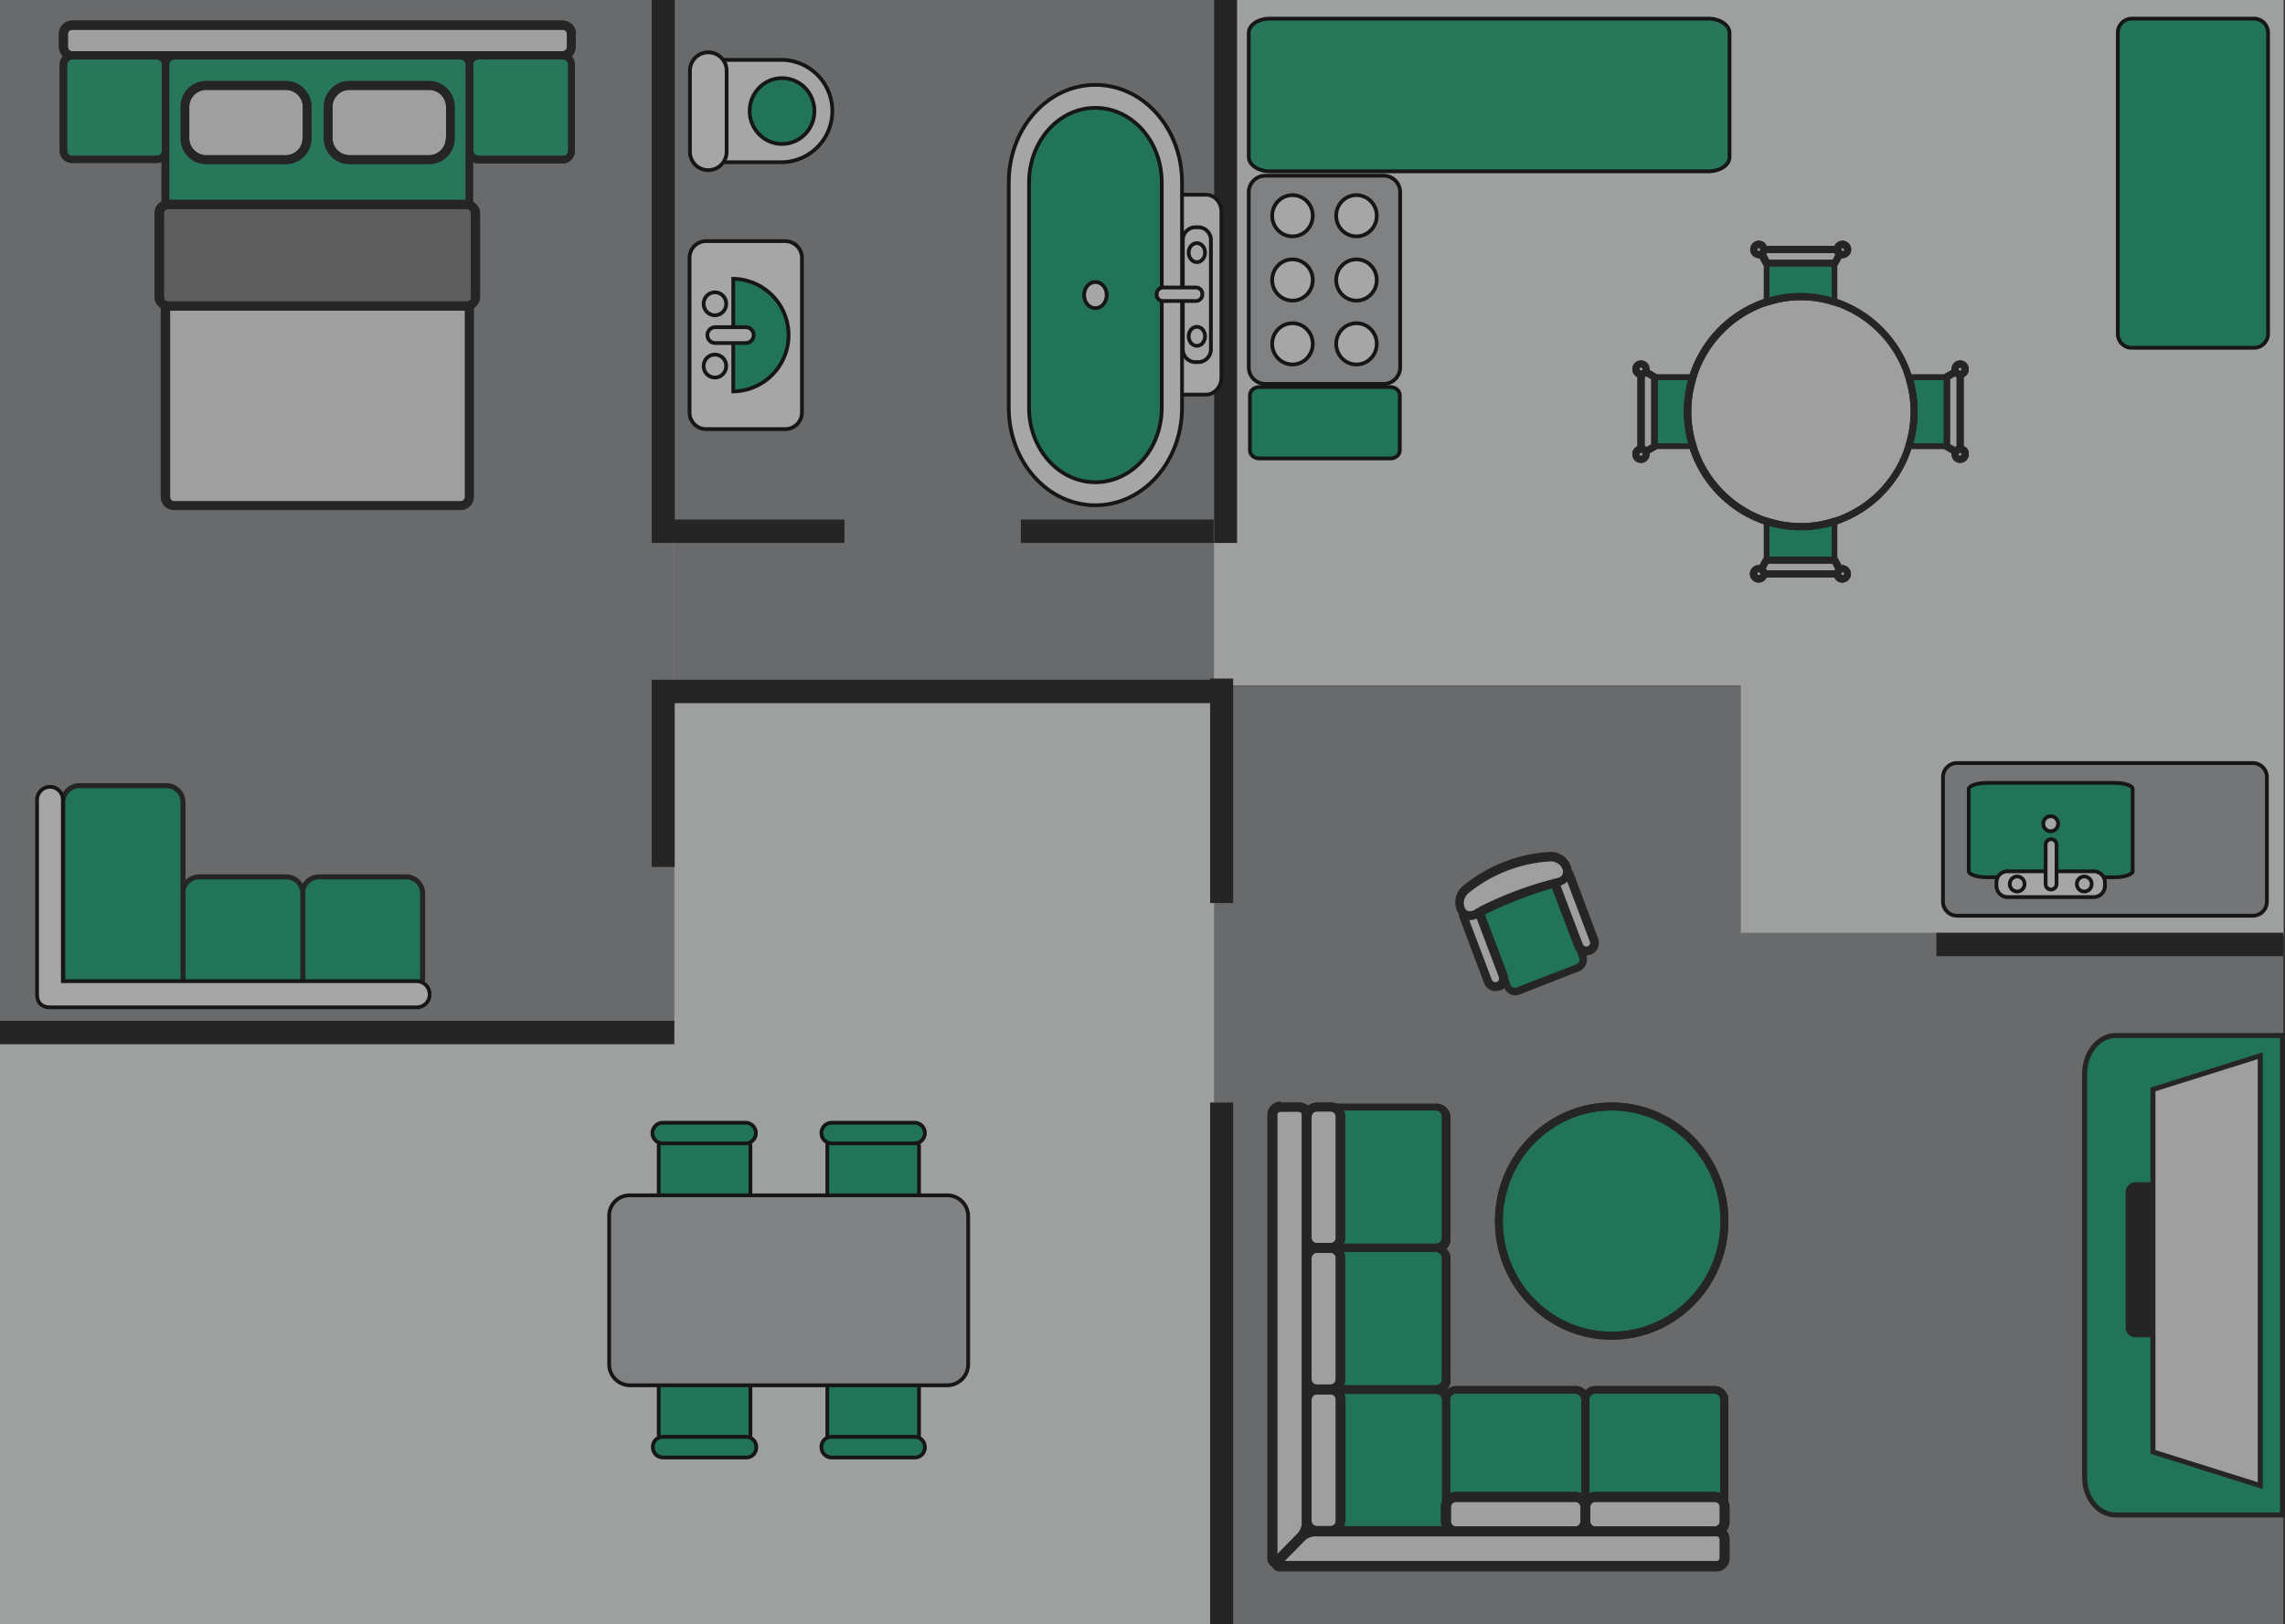 <svg xmlns="http://www.w3.org/2000/svg" viewBox="-5894.5 1399.089 914.563 650.246"><rect x="-5894.5" y="1399.089" width="914.563" height="650.246" fill="#333333" stroke="none"/><defs><style>.a{opacity:0.566;}.b{fill:#f1f2f2;}.c,.j,.n{fill:#14a774;}.c,.d,.k,.l,.m{stroke:#000;stroke-width:1.5px;}.c,.d,.k,.l,.m,.n,.o{stroke-miterlimit:10;}.d{fill:#bcbec0;}.e{fill:#939598;}.f{fill:#1a1a1a;}.g,.m{fill:#20ab7b;}.h,.o{fill:#f2f2f2;}.i{fill:gray;}.k{fill:#a7a9ac;}.l{fill:#fff;}.n,.o{stroke:#1a1a1a;stroke-width:2px;}</style></defs><g class="a" transform="translate(-5894.5 1399.089)"><rect class="b" width="487.161" height="375.606" transform="translate(0 274.64)"/><g transform="translate(243.815 449.425)"><g transform="translate(17.337)"><g transform="translate(67.631 93.981)"><path class="c" d="M217,378.019h26.709a4.975,4.975,0,0,0,5-5.08V347.38a4.975,4.975,0,0,0-5-5.08H217a4.975,4.975,0,0,0-5,5.08v25.559A5.075,5.075,0,0,0,217,378.019Z" transform="translate(-209.657 -342.3)"/><path class="c" d="M247.83,362.3a4.066,4.066,0,0,1,4.061,4.128,3.972,3.972,0,0,1-4.061,4.128H214.561a4.066,4.066,0,0,1-4.061-4.128,3.972,3.972,0,0,1,4.061-4.128Z" transform="translate(-210.5 -330.55)"/></g><g transform="translate(67.631)"><path class="c" d="M243.707,285.9H217a4.975,4.975,0,0,0-5,5.08v25.559a4.975,4.975,0,0,0,5,5.08h26.709a4.975,4.975,0,0,0,5-5.08V290.821A5.15,5.15,0,0,0,243.707,285.9Z" transform="translate(-209.657 -281.455)"/><path class="c" d="M214.561,291.355a4.128,4.128,0,0,1,0-8.255H247.83a4.128,4.128,0,0,1,0,8.255Z" transform="translate(-210.5 -283.1)"/></g><g transform="translate(0.156 93.981)"><path class="c" d="M173.8,378.019h26.709a4.975,4.975,0,0,0,5-5.08V347.38a4.975,4.975,0,0,0-5-5.08H173.8a4.975,4.975,0,0,0-5,5.08v25.559A5.075,5.075,0,0,0,173.8,378.019Z" transform="translate(-166.457 -342.3)"/><path class="c" d="M204.63,362.3a4.066,4.066,0,0,1,4.061,4.128,3.972,3.972,0,0,1-4.061,4.128H171.361a4.066,4.066,0,0,1-4.061-4.128,3.972,3.972,0,0,1,4.061-4.128Z" transform="translate(-167.3 -330.55)"/></g><path class="c" d="M200.507,285.9H173.8a4.975,4.975,0,0,0-5,5.08v25.559a4.975,4.975,0,0,0,5,5.08h26.709a4.975,4.975,0,0,0,5-5.08V290.821A5.15,5.15,0,0,0,200.507,285.9Z" transform="translate(-166.301 -281.455)"/><path class="c" d="M171.261,291.355a4.128,4.128,0,0,1,0-8.255H204.53a4.128,4.128,0,0,1,0,8.255Z" transform="translate(-167.2 -283.1)"/></g><path class="d" d="M156.1,309.657V369.03a8.4,8.4,0,0,0,8.278,8.414h127.14a8.4,8.4,0,0,0,8.278-8.414V309.816a8.4,8.4,0,0,0-8.278-8.414H164.378A8.165,8.165,0,0,0,156.1,309.657Z" transform="translate(-156.1 -272.35)"/></g><rect class="b" width="270.055" height="274.481"/><rect class="e" width="217.262" height="274.481" transform="translate(270.055)"/><rect class="e" width="269.898" height="411.96"/><rect class="b" width="217.262" height="274.481" transform="translate(485.911)"/><rect class="e" width="217.262" height="375.606" transform="translate(485.911 274.64)"/><rect class="b" width="217.262" height="374.336" transform="translate(696.769)"/><rect class="e" width="216.95" height="276.863" transform="translate(696.925 373.383)"/><g transform="translate(23.585 8.255)"><path class="f" d="M222.053,10.6a5.31,5.31,0,0,0-5.311-5.4H20.41a5.31,5.31,0,0,0-5.31,5.4v5.08a5.59,5.59,0,0,0,1.562,3.81,5.172,5.172,0,0,0-1.25,3.334V57.27a4.907,4.907,0,0,0,4.842,4.921H54.148a4.267,4.267,0,0,0,2.03-.476V77.591a5.37,5.37,0,0,0-2.811,4.763v33.338a5.083,5.083,0,0,0,2.5,4.445V195.7a5.31,5.31,0,0,0,5.311,5.4H175.821a5.31,5.31,0,0,0,5.311-5.4V120.295a5.438,5.438,0,0,0,2.5-4.445V82.512a5.37,5.37,0,0,0-2.811-4.763V61.874a4.746,4.746,0,0,0,2.031.476h33.894a4.907,4.907,0,0,0,4.842-4.921V22.821a5.172,5.172,0,0,0-1.25-3.334,5.59,5.59,0,0,0,1.562-3.81V10.6Z" transform="translate(-15.1 -5.2)"/><path class="g" d="M175.89,15.376a2.86,2.86,0,0,0-1.093-.318H60.153a2.231,2.231,0,0,0-1.093.318,2,2,0,0,0-.937,1.746V71.257H176.984V17.123A2.607,2.607,0,0,0,175.89,15.376ZM114.976,46.65a10.216,10.216,0,0,1-10.152,10.319H72.8A10.216,10.216,0,0,1,62.652,46.65V34.109A10.216,10.216,0,0,1,72.8,23.79h32.019a10.216,10.216,0,0,1,10.152,10.319Zm57.322,0a10.216,10.216,0,0,1-10.152,10.319H130.126A10.216,10.216,0,0,1,119.974,46.65V34.109A10.216,10.216,0,0,1,130.126,23.79h32.019A10.216,10.216,0,0,1,172.3,34.109ZM54.217,15.376a2.86,2.86,0,0,0-1.093-.318H19.23a2.275,2.275,0,0,0-2.03,2.223v34.29a2.085,2.085,0,0,0,2.03,2.064H53.124a2.085,2.085,0,0,0,2.03-2.064V17.123A2,2,0,0,0,54.217,15.376Zm162.439-.159a2.2,2.2,0,0,0-.937-.318H181.826a2.231,2.231,0,0,0-1.093.318,2,2,0,0,0-.937,1.746V51.572a2.085,2.085,0,0,0,2.031,2.064h33.893a2.085,2.085,0,0,0,2.03-2.064V17.123A2.429,2.429,0,0,0,216.656,15.218Z" transform="translate(-13.92 0.499)"/><path class="h" d="M58.166,194.509a1.748,1.748,0,0,0,1.718,1.746H174.528a1.748,1.748,0,0,0,1.718-1.746V119.9H58.166ZM104.711,57.665a6.822,6.822,0,0,0,6.716-6.826V38.3a6.823,6.823,0,0,0-6.716-6.826H72.692A6.822,6.822,0,0,0,65.975,38.3V50.839a6.823,6.823,0,0,0,6.716,6.826ZM215.451,7.5H19.118A1.748,1.748,0,0,0,17.4,9.246v5.08a1.748,1.748,0,0,0,1.718,1.746H215.451a1.748,1.748,0,0,0,1.718-1.746V9.246A1.748,1.748,0,0,0,215.451,7.5ZM162.033,57.665a6.822,6.822,0,0,0,6.716-6.826V38.3a6.823,6.823,0,0,0-6.716-6.826H130.014A6.822,6.822,0,0,0,123.3,38.3V50.839a6.823,6.823,0,0,0,6.716,6.826Z" transform="translate(-13.808 -3.849)"/><path class="i" d="M164.3,53.176c-.156-.159-.312-.159-.469-.317a.927.927,0,0,0-.625-.159H43.718c-.312,0-.469,0-.625.159-.156,0-.312.159-.469.317A1.558,1.558,0,0,0,42,54.605V87.943a2.027,2.027,0,0,0,.625,1.429,2.231,2.231,0,0,0,1.093.318H163.2a2.231,2.231,0,0,0,1.093-.318,1.558,1.558,0,0,0,.625-1.429V54.605A1.558,1.558,0,0,0,164.3,53.176Z" transform="translate(0.015 22.707)"/><path class="f" d="M222.053,10.6a5.31,5.31,0,0,0-5.311-5.4H20.41a5.31,5.31,0,0,0-5.31,5.4v5.08a5.59,5.59,0,0,0,1.562,3.81,5.172,5.172,0,0,0-1.25,3.334V57.27a4.907,4.907,0,0,0,4.842,4.921H54.148a4.267,4.267,0,0,0,2.03-.476V77.591a5.37,5.37,0,0,0-2.811,4.763v33.338a5.083,5.083,0,0,0,2.5,4.445V195.7a5.31,5.31,0,0,0,5.311,5.4H175.821a5.31,5.31,0,0,0,5.311-5.4V120.295a5.438,5.438,0,0,0,2.5-4.445V82.512a5.37,5.37,0,0,0-2.811-4.763V61.874a4.746,4.746,0,0,0,2.031.476h33.894a4.907,4.907,0,0,0,4.842-4.921V22.821a5.172,5.172,0,0,0-1.25-3.334,5.59,5.59,0,0,0,1.562-3.81V10.6ZM56.334,57.27a2.085,2.085,0,0,1-2.03,2.064H20.41a2.085,2.085,0,0,1-2.03-2.064V22.821a2.208,2.208,0,0,1,1.093-1.905c.156-.159.625-.159.937-.159H54.3a2.231,2.231,0,0,1,1.093.318,2,2,0,0,1,.937,1.746ZM177.7,195.861a1.748,1.748,0,0,1-1.718,1.746H61.333a1.748,1.748,0,0,1-1.718-1.746V121.247H177.851v74.613Zm2.343-80.011a2.027,2.027,0,0,1-.625,1.429,2.231,2.231,0,0,1-1.093.318H58.834a2.231,2.231,0,0,1-1.093-.318,1.558,1.558,0,0,1-.625-1.429V82.512a2.027,2.027,0,0,1,.625-1.429c.156-.159.312-.159.469-.317a.927.927,0,0,1,.625-.159H178.32c.312,0,.469,0,.625.159.156,0,.312.159.469.317a1.558,1.558,0,0,1,.625,1.429V115.85ZM59.146,77.114V22.821a1.83,1.83,0,0,1,.937-1.746,2.86,2.86,0,0,1,1.093-.318H175.821a2.231,2.231,0,0,1,1.093.318,2,2,0,0,1,.937,1.746V76.956H59.146ZM20.41,17.583a1.748,1.748,0,0,1-1.718-1.746V10.6A1.748,1.748,0,0,1,20.41,8.851H216.743a1.748,1.748,0,0,1,1.718,1.746v5.08a1.748,1.748,0,0,1-1.718,1.746H20.41ZM218.93,57.27a2.085,2.085,0,0,1-2.031,2.064H183.006a2.085,2.085,0,0,1-2.03-2.064V22.821a1.83,1.83,0,0,1,.937-1.746,2.86,2.86,0,0,1,1.093-.318H216.9a2.275,2.275,0,0,1,2.031,2.223Zm-55.6-27.94H131.306a10.216,10.216,0,0,0-10.152,10.319V52.19a10.216,10.216,0,0,0,10.152,10.319h32.019A10.216,10.216,0,0,0,173.478,52.19V39.649A10.317,10.317,0,0,0,163.326,29.33Zm6.56,23.019a6.823,6.823,0,0,1-6.716,6.826H131.306a6.822,6.822,0,0,1-6.716-6.826V39.808a6.823,6.823,0,0,1,6.716-6.826h32.019a6.822,6.822,0,0,1,6.716,6.826V52.349ZM106,29.33H73.984A10.216,10.216,0,0,0,63.832,39.649V52.19A10.216,10.216,0,0,0,73.984,62.509H106A10.216,10.216,0,0,0,116.156,52.19V39.649A10.216,10.216,0,0,0,106,29.33Zm6.56,23.019a6.823,6.823,0,0,1-6.716,6.826H73.984a6.822,6.822,0,0,1-6.716-6.826V39.808a6.823,6.823,0,0,1,6.716-6.826H106a6.822,6.822,0,0,1,6.716,6.826V52.349Z" transform="translate(-15.1 -5.2)"/></g><g transform="translate(653.348 96.362)"><path class="f" d="M550.906,142.933V115.311a3.316,3.316,0,0,0,2.03-3.175,3.437,3.437,0,1,0-6.872,0v.318l-2.811,1.588a.154.154,0,0,0-.156.159h-13.12A47.53,47.53,0,0,0,500.3,84.036V70.7a.155.155,0,0,1,.156-.159l1.562-2.858h.312a3.493,3.493,0,1,0-3.124-4.921H472.03a3.259,3.259,0,0,0-3.124-2.064,3.493,3.493,0,0,0,0,6.985h.312l1.562,2.858a.155.155,0,0,0,.156.159V84.036A47.529,47.529,0,0,0,441.26,114.2H428.14a.154.154,0,0,1-.156-.159l-2.811-1.588v-.318a3.437,3.437,0,1,0-6.872,0,3.565,3.565,0,0,0,2.03,3.175v27.623a3.316,3.316,0,0,0-2.03,3.175,3.437,3.437,0,1,0,6.872,0v-.318l2.811-1.588a.154.154,0,0,0,.156-.159h13.12a47.53,47.53,0,0,0,29.676,30.163v13.335a.155.155,0,0,1-.156.159l-1.562,2.858h-.312a3.493,3.493,0,1,0,3.124,4.921h27.177a3.259,3.259,0,0,0,3.124,2.064,3.493,3.493,0,0,0,0-6.985h-.312l-1.562-2.858a.155.155,0,0,0-.156-.159V174.207a47.529,47.529,0,0,0,29.676-30.163H543.1a.154.154,0,0,1,.156.159l2.811,1.588v.318a3.437,3.437,0,1,0,6.872,0A3.107,3.107,0,0,0,550.906,142.933Z" transform="translate(-418.3 -60.7)"/><path class="j" d="M469.471,171.023v12.383h24.991V171.023a45.731,45.731,0,0,1-12.5,1.746A46.6,46.6,0,0,1,469.471,171.023ZM424.8,112.6V138h12.183a47.8,47.8,0,0,1,0-25.4Zm44.671-33.02a45.578,45.578,0,0,1,24.991,0V67.2H469.471Zm57.635,33.02a47.8,47.8,0,0,1,0,25.4h12.183V112.6Z" transform="translate(-414.648 -56.881)"/><path class="h" d="M467.895,63.829c.156,0,.312,0,.312-.159a.829.829,0,0,0,.312-.635.625.625,0,1,0-1.249,0A.723.723,0,0,0,467.895,63.829Zm-47.17,46.514a.635.635,0,0,0,0,1.27h0a.807.807,0,0,0,.625-.317c0-.159.156-.159.156-.318A.718.718,0,0,0,420.725,110.343Zm0,34.132h0a.635.635,0,1,0,.625.635c0-.159,0-.318-.156-.318C421.35,144.633,421.037,144.475,420.725,144.475Zm127.764-32.7h0a.635.635,0,1,0-.625-.635c0,.159,0,.317.156.317C548.021,111.613,548.333,111.772,548.489,111.772ZM501.163,63.829c.156,0,.156.159.312.159a.635.635,0,1,0-.625-.635C500.695,63.511,500.851,63.67,501.163,63.829Zm-3.749,3.493,1.093-2.064c-.156-.159-.312-.476-.469-.635H470.862a2.189,2.189,0,0,1-.469.635l1.093,2.064Zm4.061,125.1c-.156,0-.312,0-.312.159a.829.829,0,0,0-.312.635.625.625,0,1,0,1.25,0C502.1,192.894,501.788,192.417,501.476,192.417Zm42.952-77.312v26.035l2.031,1.111c.156-.159.469-.318.625-.476V114.312a2.158,2.158,0,0,1-.625-.476Zm4.061,29.369h0a.808.808,0,0,0-.625.317c0,.159-.156.159-.156.318a.625.625,0,1,0,1.249,0C549.27,144.792,548.958,144.475,548.489,144.475Zm-22.023-30.163a2.979,2.979,0,0,1-.312-1.111,44.7,44.7,0,0,0-26.709-27.147,211005.177,211005.177,0,0,1-2.187-.635,41.932,41.932,0,0,0-24.991,0c-.312.159-.781.159-1.093.318a2.861,2.861,0,0,1-1.093.317A44.7,44.7,0,0,0,443.372,113.2a24391.723,24391.723,0,0,0-.625,2.222,43.964,43.964,0,0,0,0,25.4c.156.318.156.794.312,1.111a2.98,2.98,0,0,1,.312,1.111,44.7,44.7,0,0,0,26.709,27.146,16098777189756.2,16098777189756.2,0,0,1,2.187.635,41.932,41.932,0,0,0,24.991,0c.312-.159.781-.159,1.093-.317a2.86,2.86,0,0,1,1.093-.317,44.7,44.7,0,0,0,26.709-27.146,21188.744,21188.744,0,0,1,.625-2.223,43.965,43.965,0,0,0,0-25.4A2.982,2.982,0,0,0,526.466,114.312ZM471.8,188.925l-1.093,2.064c.156.159.312.476.469.635h27.177a2.188,2.188,0,0,1,.469-.635l-1.093-2.064Zm-3.592,3.493c-.156,0-.156-.159-.312-.159a.635.635,0,1,0,.625.635C468.676,192.735,468.519,192.576,468.207,192.417ZM422.13,114.312v27.623a2.161,2.161,0,0,1,.625.476l2.03-1.111V115.106l-2.03-1.111C422.6,114.153,422.443,114.153,422.13,114.312Z" transform="translate(-417.289 -59.701)"/><path class="f" d="M550.906,142.933V115.311a3.316,3.316,0,0,0,2.03-3.175,3.437,3.437,0,1,0-6.872,0v.318l-2.811,1.588a.154.154,0,0,0-.156.159h-13.12A47.53,47.53,0,0,0,500.3,84.036V70.7a.155.155,0,0,1,.156-.159l1.562-2.858h.312a3.493,3.493,0,1,0-3.124-4.921H472.03a3.259,3.259,0,0,0-3.124-2.064,3.493,3.493,0,0,0,0,6.985h.312l1.562,2.858a.155.155,0,0,0,.156.159V84.036A47.529,47.529,0,0,0,441.26,114.2H428.14a.154.154,0,0,1-.156-.159l-2.811-1.588v-.318a3.437,3.437,0,1,0-6.872,0,3.565,3.565,0,0,0,2.03,3.175v27.623a3.316,3.316,0,0,0-2.03,3.175,3.437,3.437,0,1,0,6.872,0v-.318l2.811-1.588a.154.154,0,0,0,.156-.159h13.12a47.53,47.53,0,0,0,29.676,30.163v13.335a.155.155,0,0,1-.156.159l-1.562,2.858h-.312a3.493,3.493,0,1,0,3.124,4.921h27.177a3.259,3.259,0,0,0,3.124,2.064,3.493,3.493,0,0,0,0-6.985h-.312l-1.562-2.858a.155.155,0,0,0-.156-.159V174.207a47.529,47.529,0,0,0,29.676-30.163H543.1a.154.154,0,0,1,.156.159l2.811,1.588v.318a3.437,3.437,0,1,0,6.872,0A3.107,3.107,0,0,0,550.906,142.933ZM502.487,63.558a.635.635,0,0,1,0,1.27c-.156,0-.312,0-.312-.159a.829.829,0,0,1-.312-.635C501.706,63.875,502.019,63.558,502.487,63.558Zm-33.269,1.27c-.156,0-.156.159-.312.159a.635.635,0,1,1,.625-.635C469.687,64.51,469.531,64.669,469.218,64.828ZM421.736,146.9a.635.635,0,0,1,0-1.27h0a.807.807,0,0,1,.625.318c0,.159.156.159.156.317A.718.718,0,0,1,421.736,146.9Zm.625-34.449a.807.807,0,0,1-.625.317h0a.635.635,0,1,1,.625-.635C422.517,112.294,422.517,112.294,422.361,112.453Zm3.592,29.687-2.03,1.111c-.156-.159-.469-.318-.625-.476V115.311a2.16,2.16,0,0,0,.625-.476l2.03,1.111Zm14.682-.317H428.452v-25.4h12.183a47.8,47.8,0,0,0,0,25.4Zm28.271,52.864a.635.635,0,0,1,0-1.27c.156,0,.312,0,.312.159a.829.829,0,0,1,.312.635C469.687,194.369,469.375,194.686,468.906,194.686Zm33.269-1.27c.156,0,.156-.159.312-.159a.635.635,0,1,1-.625.635C501.706,193.734,501.862,193.575,502.175,193.416ZM472.186,65.621h27.177a2.187,2.187,0,0,0,.469.635l-1.093,2.064H473.123l-1.093-2.064C471.874,66.1,472.03,65.939,472.186,65.621Zm25.928,5.4V83.4a45.577,45.577,0,0,0-24.991,0V71.019Zm1.093,121.6H472.03a2.189,2.189,0,0,0-.469-.635l1.093-2.064H498.27l1.093,2.064C499.519,192.146,499.363,192.305,499.207,192.622Zm-26.084-5.4V174.842a45.577,45.577,0,0,0,24.991,0v12.383Zm54.667-45.4c-.156.317-.156.794-.312,1.111a2.98,2.98,0,0,0-.312,1.111,44.7,44.7,0,0,1-26.709,27.147,547548.22,547548.22,0,0,1-2.187.635,41.932,41.932,0,0,1-24.991,0c-.312-.159-.781-.159-1.093-.318a2.86,2.86,0,0,0-1.093-.317,44.7,44.7,0,0,1-26.709-27.147,22677.178,22677.178,0,0,1-.625-2.223,43.964,43.964,0,0,1,0-25.4c.156-.318.156-.794.312-1.111a2.979,2.979,0,0,0,.312-1.111,44.7,44.7,0,0,1,26.709-27.146,40923.648,40923.648,0,0,1,2.187-.635,41.932,41.932,0,0,1,24.991,0c.312.159.781.159,1.093.317a2.86,2.86,0,0,0,1.093.318A44.7,44.7,0,0,1,527.165,114.2a21188.744,21188.744,0,0,0,.625,2.223,43.965,43.965,0,0,1,0,25.4Zm15.151,0H530.758a47.8,47.8,0,0,0,0-25.4h12.183Zm5.154,1.111a2.159,2.159,0,0,0-.625.476L545.44,142.3V116.1l2.031-1.111c.156.159.469.318.625.476ZM549.5,146.9a.677.677,0,0,1-.625-.635c0-.159,0-.317.156-.317a.807.807,0,0,1,.625-.318h0a.677.677,0,0,1,.625.635A.718.718,0,0,1,549.5,146.9Zm0-34.132h0a.808.808,0,0,1-.625-.317c0-.159-.156-.159-.156-.318a.625.625,0,1,1,1.249,0C550.282,112.453,549.969,112.77,549.5,112.77Z" transform="translate(-418.3 -60.7)"/></g><rect class="f" width="9.215" height="215.902" transform="translate(260.839)"/><rect class="f" width="9.215" height="74.613" transform="translate(260.839 272.418)"/><rect class="f" width="9.215" height="217.331" transform="translate(485.911)"/><rect class="f" width="9.215" height="208.917" transform="translate(484.349 441.329)"/><rect class="f" width="9.215" height="89.853" transform="translate(484.349 271.624)"/><rect class="f" width="77.158" height="9.366" transform="translate(260.839 207.964)"/><rect class="f" width="77.158" height="9.366" transform="translate(408.596 207.964)"/><rect class="f" width="232.569" height="9.366" transform="translate(260.839 272.1)"/><rect class="f" width="138.854" height="9.366" transform="translate(775.021 373.383)"/><g transform="translate(777.676 305.438)"><path class="k" d="M621.916,253.519H503.523A5.646,5.646,0,0,1,497.9,247.8V198.115a5.646,5.646,0,0,1,5.623-5.715H621.916a5.646,5.646,0,0,1,5.623,5.715V247.8A5.646,5.646,0,0,1,621.916,253.519Z" transform="translate(-497.9 -192.4)"/><g transform="translate(10.309 7.938)"><path class="c" d="M511.841,197.4h50.918c4.061,0,7.341,1.111,7.341,2.381V232.8c0,1.27-3.28,2.381-7.341,2.381H511.841c-4.061,0-7.341-1.111-7.341-2.381v-33.02C504.656,198.511,507.936,197.4,511.841,197.4Z" transform="translate(-504.5 -197.4)"/></g></g><g transform="translate(499.812 70.327)"><path class="d" d="M326.56,127.645h47.482a6.654,6.654,0,0,0,6.56-6.668V50.968a6.654,6.654,0,0,0-6.56-6.668H326.56A6.654,6.654,0,0,0,320,50.968v70.009A6.654,6.654,0,0,0,326.56,127.645Z" transform="translate(-320 -44.3)"/><g transform="translate(9.371 7.779)"><ellipse class="l" cx="8.122" cy="8.255" rx="8.122" ry="8.255"/><ellipse class="l" cx="8.122" cy="8.255" rx="8.122" ry="8.255" transform="translate(25.615)"/><ellipse class="l" cx="8.122" cy="8.255" rx="8.122" ry="8.255" transform="translate(0 25.718)"/><ellipse class="l" cx="8.122" cy="8.255" rx="8.122" ry="8.255" transform="translate(25.615 25.718)"/><ellipse class="l" cx="8.122" cy="8.255" rx="8.122" ry="8.255" transform="translate(0 51.277)"/><ellipse class="l" cx="8.122" cy="8.255" rx="8.122" ry="8.255" transform="translate(25.615 51.277)"/></g></g><g transform="translate(799.074 326.711)"><g transform="translate(18.743)"><ellipse class="l" cx="2.968" cy="3.016" rx="2.968" ry="3.016"/></g><path class="l" d="M511.6,224.145v1.429a4.507,4.507,0,0,0,4.373,4.445h34.674a4.507,4.507,0,0,0,4.373-4.445v-1.429a4.507,4.507,0,0,0-4.373-4.445H515.973A4.4,4.4,0,0,0,511.6,224.145Z" transform="translate(-511.6 -197.634)"/><g transform="translate(5.31 24.13)"><ellipse class="l" cx="2.968" cy="3.016" rx="2.968" ry="3.016"/></g><g transform="translate(32.175 24.13)"><ellipse class="l" cx="2.968" cy="3.016" rx="2.968" ry="3.016"/></g><path class="l" d="M524.2,213.823a2.253,2.253,0,0,1,2.187-2.223,2.153,2.153,0,0,1,2.187,2.223v15.716a2.253,2.253,0,0,1-2.187,2.223,2.153,2.153,0,0,1-2.187-2.223Z" transform="translate(-504.52 -202.392)"/></g><g transform="translate(847.65 7.461)"><path class="c" d="M542.7,130.749V10.415A5.646,5.646,0,0,1,548.323,4.7h48.888a5.646,5.646,0,0,1,5.623,5.715V130.749a5.646,5.646,0,0,1-5.623,5.715H548.323A5.549,5.549,0,0,1,542.7,130.749Z" transform="translate(-542.7 -4.7)"/></g><g transform="translate(499.812 7.461)"><path class="m" d="M328.434,4.7H503.993c4.53,0,8.434,2.54,8.434,5.715V60.1c0,3.175-3.749,5.715-8.434,5.715H328.434c-4.53,0-8.434-2.54-8.434-5.715V10.415C320,7.24,323.749,4.7,328.434,4.7Z" transform="translate(-320 -4.7)"/></g><g transform="translate(500.281 154.941)"><path class="c" d="M380.277,100.775V123c0,1.746-1.718,3.175-3.749,3.175h-52.48c-2.03,0-3.749-1.429-3.749-3.175V100.775c0-1.746,1.718-3.175,3.749-3.175h52.48C378.559,97.6,380.277,99.029,380.277,100.775Z" transform="translate(-320.3 -97.6)"/></g><g transform="translate(507.309 441.012)"><path class="f" d="M415.86,325.584c0,26.194,20.93,47.467,46.7,47.467s46.7-21.273,46.7-47.467-20.93-47.467-46.7-47.467S415.86,299.39,415.86,325.584ZM329.954,277.8a5.243,5.243,0,0,0-5.154,5.239v177.8a3.563,3.563,0,0,0,1.874,3.016,3.142,3.142,0,0,0,2.968,1.905H504.576a5.243,5.243,0,0,0,5.154-5.239v-7.461a5.6,5.6,0,0,0-1.249-3.493,6.177,6.177,0,0,0,1.249-3.81v-5.715a4.453,4.453,0,0,0-.469-2.064v-40.8a5.58,5.58,0,0,0-5.467-5.556H456a5.04,5.04,0,0,0-3.9,1.746,5.04,5.04,0,0,0-3.9-1.746H400.4a5.04,5.04,0,0,0-3.9,1.746l-.156-.159a5.2,5.2,0,0,0,1.718-3.969V340.666a5.2,5.2,0,0,0-1.718-3.969,5.2,5.2,0,0,0,1.718-3.969V284.15a5.58,5.58,0,0,0-5.467-5.556H352.446a4.745,4.745,0,0,0-2.03-.476h-5.623a6.288,6.288,0,0,0-3.749,1.27,5.4,5.4,0,0,0-3.436-1.27h-7.653Z" transform="translate(-324.8 -277.8)"/><path class="j" d="M442.488,395.73V433.2a6.179,6.179,0,0,1,2.343-.476h47.795a6.181,6.181,0,0,1,2.343.476V395.73a2.422,2.422,0,0,0-2.343-2.381H444.831A2.422,2.422,0,0,0,442.488,395.73Zm-97.62,48.737a9.43,9.43,0,0,1-.312,2.064H383.6a8.163,8.163,0,0,1-.312-2.064v-5.715a4.454,4.454,0,0,1,.469-2.064v-40.8a2.422,2.422,0,0,0-2.343-2.381H344.556a6.461,6.461,0,0,1,.469,2.381v48.578Zm42.015-48.737V433.2a6.179,6.179,0,0,1,2.343-.476h47.794a6.181,6.181,0,0,1,2.343.476V395.73a2.422,2.422,0,0,0-2.343-2.381H389.227A2.32,2.32,0,0,0,386.884,395.73Zm-5.623-59.056H344.4a6.46,6.46,0,0,1,.469,2.381v48.578a6.462,6.462,0,0,1-.469,2.381h36.861a2.422,2.422,0,0,0,2.343-2.381V339.056A2.32,2.32,0,0,0,381.261,336.674Zm-36.393-54.293v48.578a6.462,6.462,0,0,1-.469,2.381h36.861a2.422,2.422,0,0,0,2.343-2.381V282.381A2.422,2.422,0,0,0,381.261,280H344.4A6.46,6.46,0,0,1,344.869,282.381Zm63.1,41.91c0,24.448,19.524,44.292,43.577,44.292s43.577-19.844,43.577-44.292S475.6,280,451.547,280,407.97,300,407.97,324.292Z" transform="translate(-313.787 -276.507)"/><path class="h" d="M452.565,438.634v5.715a2.085,2.085,0,0,0,2.03,2.064H502.39a2.085,2.085,0,0,0,2.03-2.064v-5.715a2.085,2.085,0,0,0-2.03-2.064H454.6A2.085,2.085,0,0,0,452.565,438.634Zm-122.454,21.59h173.06a1.355,1.355,0,0,0,1.25-1.27v-7.461a1.355,1.355,0,0,0-1.25-1.27H342.451a5.985,5.985,0,0,0-4.217,1.746Zm66.694-21.59v5.715a2.085,2.085,0,0,0,2.03,2.064H446.63a2.085,2.085,0,0,0,2.03-2.064v-5.715a2.085,2.085,0,0,0-2.03-2.064H398.836A2.085,2.085,0,0,0,396.805,438.634ZM327.3,281.629v175.9l8.122-8.255a6.186,6.186,0,0,0,1.718-4.286V281.629a1.355,1.355,0,0,0-1.25-1.27H328.55A1.242,1.242,0,0,0,327.3,281.629Zm13.745.635v48.578a2.085,2.085,0,0,0,2.03,2.064H348.7a2.085,2.085,0,0,0,2.031-2.064V282.264A2.085,2.085,0,0,0,348.7,280.2h-5.623A2.337,2.337,0,0,0,341.045,282.264Zm0,113.349V444.19a2.085,2.085,0,0,0,2.03,2.064H348.7a2.085,2.085,0,0,0,2.031-2.064V395.612a2.085,2.085,0,0,0-2.031-2.064h-5.623A2.2,2.2,0,0,0,341.045,395.612Zm0-56.674v48.578a2.085,2.085,0,0,0,2.03,2.064H348.7a2.085,2.085,0,0,0,2.031-2.064V338.938a2.085,2.085,0,0,0-2.031-2.064h-5.623A2.2,2.2,0,0,0,341.045,338.938Z" transform="translate(-323.395 -276.39)"/><path class="f" d="M415.86,325.584c0,26.194,20.93,47.467,46.7,47.467s46.7-21.273,46.7-47.467-20.93-47.467-46.7-47.467S415.86,299.39,415.86,325.584Zm90.279,0c0,24.448-19.524,44.292-43.577,44.292s-43.577-19.844-43.577-44.292,19.524-44.292,43.577-44.292S506.138,301.3,506.138,325.584ZM329.954,277.8a5.243,5.243,0,0,0-5.154,5.239v177.8a3.563,3.563,0,0,0,1.874,3.016,3.142,3.142,0,0,0,2.968,1.905H504.576a5.243,5.243,0,0,0,5.154-5.239v-7.461a5.6,5.6,0,0,0-1.249-3.493,6.177,6.177,0,0,0,1.249-3.81v-5.715a4.453,4.453,0,0,0-.469-2.064v-40.8a5.58,5.58,0,0,0-5.467-5.556H456a5.04,5.04,0,0,0-3.9,1.746,5.04,5.04,0,0,0-3.9-1.746H400.4a5.04,5.04,0,0,0-3.9,1.746l-.156-.159a5.2,5.2,0,0,0,1.718-3.969V340.666a5.2,5.2,0,0,0-1.718-3.969,5.2,5.2,0,0,0,1.718-3.969V284.15a5.58,5.58,0,0,0-5.467-5.556H352.446a4.745,4.745,0,0,0-2.03-.476h-5.623a6.288,6.288,0,0,0-3.749,1.27,5.4,5.4,0,0,0-3.436-1.27h-7.653ZM504.576,451.792a1.355,1.355,0,0,1,1.249,1.27v7.461a1.355,1.355,0,0,1-1.249,1.27H331.516l8.122-8.255a5.985,5.985,0,0,1,4.217-1.746H504.576ZM503.8,437.98a2.085,2.085,0,0,1,2.03,2.064v5.715a2.085,2.085,0,0,1-2.03,2.064H456a2.085,2.085,0,0,1-2.03-2.064v-5.715A2.085,2.085,0,0,1,456,437.98Zm-55.76,0a2.085,2.085,0,0,1,2.031,2.064v5.715a2.085,2.085,0,0,1-2.031,2.064H400.24a2.085,2.085,0,0,1-2.03-2.064v-5.715a2.085,2.085,0,0,1,2.03-2.064Zm55.76-43.339a2.422,2.422,0,0,1,2.343,2.381v37.465a6.179,6.179,0,0,0-2.343-.476H456a6.181,6.181,0,0,0-2.343.476V397.022A2.422,2.422,0,0,1,456,394.641Zm-55.76,0a2.422,2.422,0,0,1,2.343,2.381v37.465a6.179,6.179,0,0,0-2.343-.476H400.24a6.18,6.18,0,0,0-2.343.476V397.022a2.422,2.422,0,0,1,2.343-2.381Zm-55.76,0a2.422,2.422,0,0,1,2.343,2.381v40.8a4.954,4.954,0,0,0-.469,2.064V445.6a9.427,9.427,0,0,0,.312,2.064H355.414a8.167,8.167,0,0,0,.312-2.064V397.022a6.462,6.462,0,0,0-.469-2.381ZM350.1,447.664H344.48a2.085,2.085,0,0,1-2.031-2.064V397.022a2.085,2.085,0,0,1,2.031-2.064H350.1a2.085,2.085,0,0,1,2.03,2.064V445.6A2.079,2.079,0,0,1,350.1,447.664Zm42.172-109.7a2.422,2.422,0,0,1,2.343,2.381v48.578a2.422,2.422,0,0,1-2.343,2.381H355.414a6.46,6.46,0,0,0,.469-2.381V340.348a6.462,6.462,0,0,0-.469-2.381ZM350.1,390.99H344.48a2.085,2.085,0,0,1-2.031-2.064V340.348a2.085,2.085,0,0,1,2.031-2.064H350.1a2.085,2.085,0,0,1,2.03,2.064v48.578A2.079,2.079,0,0,1,350.1,390.99Zm-11.558,55.4a6.187,6.187,0,0,1-1.718,4.286l-8.122,8.255v-175.9a1.355,1.355,0,0,1,1.25-1.27H337.3a1.355,1.355,0,0,1,1.25,1.27V446.394Zm5.935-164.625H350.1a2.085,2.085,0,0,1,2.03,2.064v48.578a2.085,2.085,0,0,1-2.03,2.064H344.48a2.085,2.085,0,0,1-2.031-2.064V283.833A2.085,2.085,0,0,1,344.48,281.769Zm47.794-.476a2.422,2.422,0,0,1,2.343,2.381v48.578a2.422,2.422,0,0,1-2.343,2.381H355.414a6.461,6.461,0,0,0,.469-2.381V283.674a6.462,6.462,0,0,0-.469-2.381Z" transform="translate(-324.8 -277.8)"/></g><g transform="translate(582.454 340.99)"><path class="f" d="M425.374,256.237a5.535,5.535,0,0,0,1.718-.318h.156a5.075,5.075,0,0,0,2.811-6.509l-9.84-26.194a3.466,3.466,0,0,0-.781-1.27,4.764,4.764,0,0,0-.312-1.588,8.652,8.652,0,0,0-8.434-5.556A60.4,60.4,0,0,0,376.174,228.3a8.524,8.524,0,0,0-2.655,9.843,6.461,6.461,0,0,0,.781,1.429,7.087,7.087,0,0,0,.312,1.588l9.84,26.194a4.943,4.943,0,0,0,6.4,2.858h.156a3.231,3.231,0,0,0,1.562-.953,4.732,4.732,0,0,0,5.935,2.7l24.366-9.525A5.209,5.209,0,0,0,425.374,256.237Z" transform="translate(-372.911 -214.795)"/><path class="h" d="M382.285,234.988h0a5.6,5.6,0,0,0-1.406.794c-.156,0-.156.159-.312.159a3.9,3.9,0,0,0-1.093.635c-.156.159-.312.159-.625.318h0a3,3,0,0,1-2.031.159h0a1.8,1.8,0,0,1-1.249-1.111c0-.159-.156-.159-.156-.317a5.723,5.723,0,0,1-.312-1.588,5.154,5.154,0,0,1,1.874-4.128,57.21,57.21,0,0,1,32.644-12.7,5.387,5.387,0,0,1,4.217,1.746,6.468,6.468,0,0,1,.781,1.429c0,.159,0,.159.156.318a3.2,3.2,0,0,1-.156,1.746h0a2.49,2.49,0,0,1-1.562,1.27h0c-.156,0-.469.159-.625.159-.312.159-.781.159-1.093.317h-.312l-1.406.476h-.156A143.7,143.7,0,0,0,382.285,234.988Z" transform="translate(-371.681 -213.389)"/><path class="h" d="M411.614,246.271a1.544,1.544,0,0,1-.781,1.905h-.156a1.5,1.5,0,0,1-1.874-.794l-8.9-23.5a6.612,6.612,0,0,0,2.655-1.587Z" transform="translate(-357.745 -210.386)"/><path class="h" d="M387.433,257a1.5,1.5,0,0,1-1.874-.794L376.5,232.235a6.252,6.252,0,0,0,2.968-.635l8.9,23.5A1.544,1.544,0,0,1,387.59,257Z" transform="translate(-370.894 -204.922)"/><path class="j" d="M393.152,263.688a1.994,1.994,0,0,1-2.343-.953l-.937-2.54a8.087,8.087,0,0,0-.312-1.905L380.5,234.478A162.78,162.78,0,0,1,407.365,224l9.059,23.813a5.3,5.3,0,0,0,.937,1.587l.937,2.54a2.055,2.055,0,0,1-.937,2.381Z" transform="translate(-368.646 -209.387)"/></g><path class="n" d="M546.7,453.031H613.39V261.1H546.7c-6.872,0-12.5,6.826-12.5,15.24V437.632C534.045,446.2,539.668,453.031,546.7,453.031Z" transform="translate(300.173 153.4)"/><g transform="translate(850.774 422.596)"><path class="f" d="M544.7,302.069V356.2a3.9,3.9,0,0,0,3.9,3.969h5.623a3.9,3.9,0,0,0,3.9-3.969V302.069a3.9,3.9,0,0,0-3.9-3.969H548.6A4,4,0,0,0,544.7,302.069Z" transform="translate(-544.7 -247.458)"/><path class="o" d="M594.653,266.2,551.7,279.694v145.1l42.953,13.494Z" transform="translate(-540.767 -266.2)"/></g><rect class="f" width="269.898" height="9.366" transform="translate(0 408.626)"/><g transform="translate(276.146 20.955)"><path class="l" d="M211.076,56.058a20.482,20.482,0,0,0,0-40.958H181.4V56.058Z" transform="translate(-174.215 -12.084)"/><ellipse class="c" cx="12.964" cy="13.176" rx="12.964" ry="13.176" transform="translate(23.897 10.319)"/><path class="l" d="M176.8,20.661a7.342,7.342,0,1,1,14.682,0V52.888a7.342,7.342,0,1,1-14.682,0Z" transform="translate(-176.8 -13.2)"/></g><g transform="translate(275.99 96.521)"><path class="l" d="M215.123,60.8H183.26a6.654,6.654,0,0,0-6.56,6.668v61.913a6.654,6.654,0,0,0,6.56,6.668h31.863a6.654,6.654,0,0,0,6.56-6.668V67.309A6.729,6.729,0,0,0,215.123,60.8Z" transform="translate(-176.7 -60.8)"/><path class="c" d="M187.9,70.3a22.546,22.546,0,0,1,0,45.085Z" transform="translate(-170.407 -55.219)"/><g transform="translate(5.623 20.479)"><ellipse class="l" cx="4.53" cy="4.604" rx="4.53" ry="4.604"/></g><g transform="translate(5.623 45.403)"><ellipse class="l" cx="4.53" cy="4.604" rx="4.53" ry="4.604"/></g><path class="l" d="M196.607,82.5a3.175,3.175,0,0,1,0,6.35H184.424a3.175,3.175,0,0,1,0-6.35Z" transform="translate(-174.115 -48.051)"/></g><g transform="translate(403.754 33.973)"><path class="l" d="M320.586,122.284V55.926c0-3.81-2.811-6.826-6.091-6.826h-8.9c-3.28,0-6.091,3.016-6.091,6.826v66.358c0,3.81,2.811,6.826,6.091,6.826h8.9C317.774,129.111,320.586,125.936,320.586,122.284Z" transform="translate(-235.462 -5.126)"/><path class="l" d="M327.849,150.624c0,21.59-15.463,39.053-34.674,39.053S258.5,172.214,258.5,150.624V60.453c0-21.59,15.463-39.053,34.674-39.053s34.674,17.463,34.674,39.053Z" transform="translate(-258.5 -21.4)"/><path class="c" d="M316.805,147.216c0,16.51-11.871,29.845-26.553,29.845S263.7,163.726,263.7,147.216V57.045c0-16.51,11.871-29.845,26.552-29.845s26.553,13.335,26.553,29.845Z" transform="translate(-255.578 -17.992)"/><ellipse class="l" cx="4.53" cy="5.239" rx="4.53" ry="5.239" transform="translate(30.145 78.899)"/><g transform="translate(59.197 56.992)"><path class="l" d="M307.942,111.276H309.5a5.133,5.133,0,0,0,4.842-5.4V62.7a5.133,5.133,0,0,0-4.842-5.4h-1.562a5.133,5.133,0,0,0-4.842,5.4v43.18A5.133,5.133,0,0,0,307.942,111.276Z" transform="translate(-292.635 -57.3)"/><g transform="translate(12.808 39.847)"><ellipse class="l" cx="3.28" cy="3.81" rx="3.28" ry="3.81"/></g><g transform="translate(12.808 6.35)"><ellipse class="l" cx="3.28" cy="3.81" rx="3.28" ry="3.81"/></g><path class="l" d="M298.743,77.9a2.508,2.508,0,0,1-2.343-2.7,2.612,2.612,0,0,1,2.343-2.7h13.589a2.508,2.508,0,0,1,2.343,2.7,2.612,2.612,0,0,1-2.343,2.7Z" transform="translate(-296.4 -48.37)"/></g></g><g transform="translate(14.838 314.487)"><path class="n" d="M119.047,267.932H84.06a6.654,6.654,0,0,1-6.56-6.668v-33.5a6.654,6.654,0,0,1,6.56-6.668h34.987a6.654,6.654,0,0,1,6.56,6.668v33.5A6.553,6.553,0,0,1,119.047,267.932Z" transform="translate(28.71 -184.587)"/><path class="n" d="M88.347,267.932H53.36a6.654,6.654,0,0,1-6.56-6.668v-33.5a6.654,6.654,0,0,1,6.56-6.668H88.347a6.654,6.654,0,0,1,6.56,6.668v33.5A6.553,6.553,0,0,1,88.347,267.932Z" transform="translate(11.459 -184.587)"/><path class="n" d="M57.647,281.445H22.66a6.654,6.654,0,0,1-6.56-6.668V204.768a6.654,6.654,0,0,1,6.56-6.668H57.647a6.654,6.654,0,0,1,6.56,6.668v70.009A6.553,6.553,0,0,1,57.647,281.445Z" transform="translate(-5.791 -198.1)"/><path class="l" d="M14.654,198.4a5.143,5.143,0,0,1,5.154,5.239v72.549H161.474a5.243,5.243,0,0,1,5.154,5.239,5.142,5.142,0,0,1-5.154,5.239H14.654c-2.03,0-5.154-.794-5.154-5.239V203.48A5.211,5.211,0,0,1,14.654,198.4Z" transform="translate(-9.5 -197.924)"/></g></g></svg>